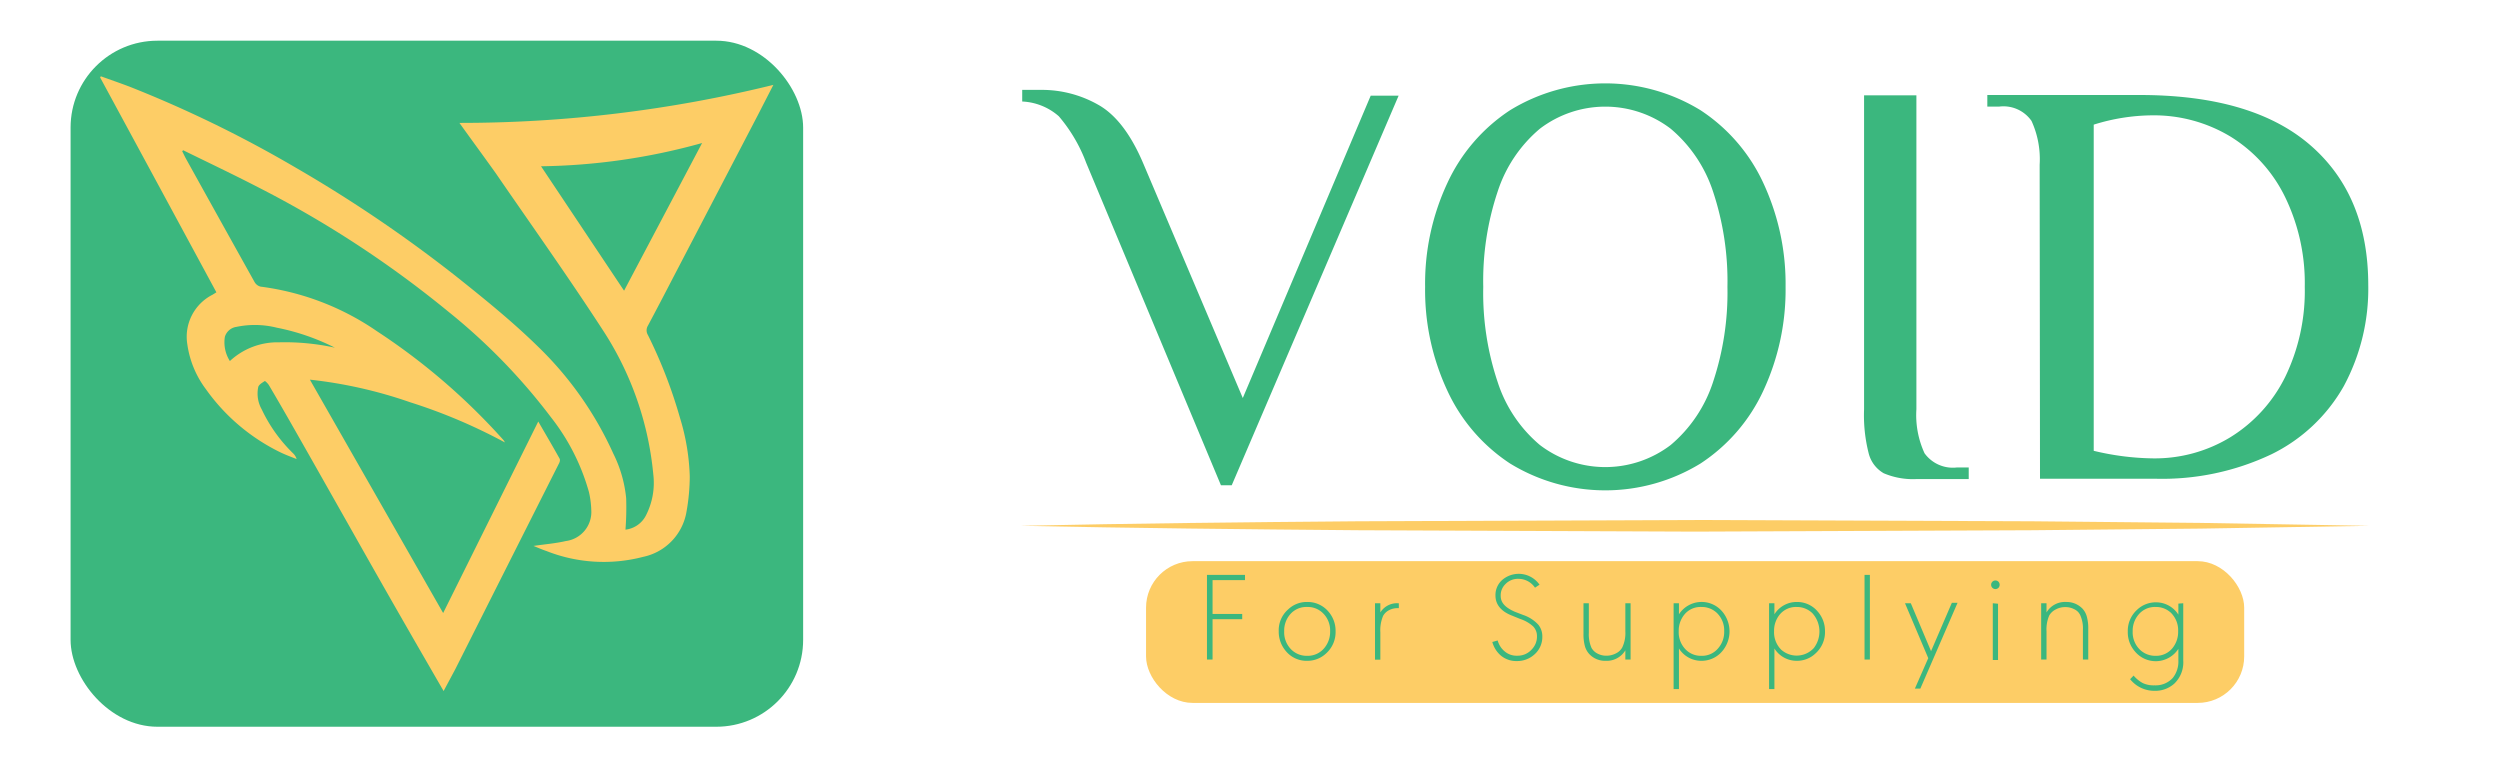 <svg id="Layer_1" data-name="Layer 1" xmlns="http://www.w3.org/2000/svg" viewBox="0 0 215 66"><defs><style>.cls-1{fill:#3bb77e;}.cls-2{fill:#fdcd66;}</style></defs><rect class="cls-1" x="6.07" y="3.5" width="63" height="59" rx="7.47"/><path class="cls-2" d="M39.51,10.57a112.69,112.69,0,0,0,27-3.27L65.18,9.89q-3.65,7-7.3,14c-.71,1.37-1.43,2.75-2.16,4.12a.77.77,0,0,0,0,.8,41.4,41.4,0,0,1,2.76,7.13A18.88,18.88,0,0,1,59.32,41a17.58,17.58,0,0,1-.28,3,4.77,4.77,0,0,1-3.73,3.89A13.41,13.41,0,0,1,47,47.39c-.39-.13-.77-.3-1.12-.44.93-.14,1.87-.21,2.78-.42a2.52,2.52,0,0,0,2.19-2.67,7.92,7.92,0,0,0-.2-1.54,18.43,18.43,0,0,0-3.27-6.44,51.34,51.34,0,0,0-8.8-9.06A90.83,90.83,0,0,0,22.21,16.11c-2.13-1.1-4.3-2.13-6.46-3.19l-.08.09c.11.21.21.43.33.65q2.94,5.3,5.89,10.59a.82.82,0,0,0,.52.4,22.76,22.76,0,0,1,10,3.83,55,55,0,0,1,10.91,9.39,1.41,1.41,0,0,1,.1.18,46.78,46.78,0,0,0-8.16-3.46,38.9,38.9,0,0,0-8.61-1.94L38.11,52.72l8.18-16.47c.66,1.14,1.26,2.16,1.84,3.2.06.11,0,.32-.08.45L42.57,50.77l-3.42,6.79-1,1.87-1.86-3.22q-3-5.2-5.93-10.4c-1.7-3-3.39-6-5.1-9-.7-1.23-1.41-2.46-2.13-3.68-.09-.15-.33-.38-.36-.36-.21.14-.5.3-.56.51a2.77,2.77,0,0,0,.3,1.93A13,13,0,0,0,25.22,39a1.12,1.12,0,0,1,.29.48c-.5-.2-1-.38-1.5-.63a16.94,16.94,0,0,1-6.31-5.39,8.35,8.35,0,0,1-1.59-3.85,4.05,4.05,0,0,1,2.16-4.26l.34-.21q-5-9.25-10-18.48l.06-.1c.83.3,1.67.59,2.49.9a103.31,103.31,0,0,1,14.19,6.91,117.41,117.41,0,0,1,13.88,9.4c2.4,1.91,4.8,3.85,7,6A29.92,29.92,0,0,1,52.74,39a11,11,0,0,1,1.11,3.84,24.63,24.63,0,0,1-.06,2.71,2.27,2.27,0,0,0,1.76-1.22,6.15,6.15,0,0,0,.63-3.57A27.32,27.32,0,0,0,52,28.63c-3-4.64-6.23-9.17-9.37-13.74C41.61,13.46,40.57,12.05,39.51,10.57ZM60.38,12.3a54,54,0,0,1-13.85,2L53.67,25C55.87,20.83,58.09,16.64,60.38,12.3ZM28.8,29.9a19.39,19.39,0,0,0-5-1.72,7.77,7.77,0,0,0-3.46-.07,1.22,1.22,0,0,0-1,.85,3,3,0,0,0,.43,2.09A6,6,0,0,1,24,29.44,20,20,0,0,1,28.8,29.9Z"/><path class="cls-1" d="M93.41,14a13.35,13.35,0,0,0-2.35-4,5.11,5.11,0,0,0-3.15-1.27v-1c.16,0,.4,0,.72,0s.64,0,1,0a9.8,9.8,0,0,1,4.8,1.27c1.53.85,2.83,2.55,3.9,5.08l8.55,20.15,11-26h2.4l-14.35,33.5H105Z"/><path class="cls-1" d="M129.88,39.87a15,15,0,0,1-5.42-6.3,20.43,20.43,0,0,1-1.9-8.9,20.43,20.43,0,0,1,1.9-8.9,15,15,0,0,1,5.42-6.3,15.68,15.68,0,0,1,16.35,0,15,15,0,0,1,5.43,6.3,20.58,20.58,0,0,1,1.9,8.9,20.58,20.58,0,0,1-1.9,8.9,15,15,0,0,1-5.43,6.3,15.68,15.68,0,0,1-16.35,0Zm13.8-1.6a11.89,11.89,0,0,0,3.63-5.38,24.34,24.34,0,0,0,1.25-8.22,24.44,24.44,0,0,0-1.25-8.23,11.91,11.91,0,0,0-3.63-5.37,9.28,9.28,0,0,0-11.25,0,11.82,11.82,0,0,0-3.62,5.37,24.19,24.19,0,0,0-1.25,8.23,24.09,24.09,0,0,0,1.25,8.22,11.79,11.79,0,0,0,3.62,5.38,9.28,9.28,0,0,0,11.25,0Z"/><path class="cls-1" d="M162,40.7A2.75,2.75,0,0,1,160.71,39a13.24,13.24,0,0,1-.4-3.8v-27h4.5v27a7.85,7.85,0,0,0,.7,3.78,3,3,0,0,0,2.8,1.22h1v1h-4.5A6.41,6.41,0,0,1,162,40.7Z"/><path class="cls-1" d="M175.41,14.17a7.9,7.9,0,0,0-.7-3.77,2.94,2.94,0,0,0-2.8-1.23h-1v-1H184q9.69,0,14.67,4.3t5,12a17.68,17.68,0,0,1-2.1,8.73,14.41,14.41,0,0,1-6.23,5.87,21.89,21.89,0,0,1-10,2.1h-9.9Zm16.42,23.42a12.68,12.68,0,0,0,4.68-5.14,16.93,16.93,0,0,0,1.7-7.78,16.94,16.94,0,0,0-1.68-7.7,12.55,12.55,0,0,0-4.67-5.2,12.73,12.73,0,0,0-6.8-1.85,17.08,17.08,0,0,0-5,.8V38.77a22.83,22.83,0,0,0,5.1.65A12.47,12.47,0,0,0,191.83,37.59Z"/><rect class="cls-2" x="98.56" y="48.26" width="94.44" height="12.19" rx="4"/><path class="cls-1" d="M107.07,49.89h-2.79V52.8h2.55v.45h-2.55v3.47h-.48V49.44h3.27Z"/><path class="cls-1" d="M112.41,51.77a2.34,2.34,0,0,1,1.83.82,2.51,2.51,0,0,1,.62,1.7,2.46,2.46,0,0,1-.8,1.89,2.34,2.34,0,0,1-1.65.65,2.29,2.29,0,0,1-1.82-.83,2.56,2.56,0,0,1-.62-1.72,2.38,2.38,0,0,1,.8-1.86A2.3,2.3,0,0,1,112.41,51.77Zm0,.43a1.83,1.83,0,0,0-1.48.66,2.14,2.14,0,0,0-.49,1.43,2.09,2.09,0,0,0,.63,1.59,1.87,1.87,0,0,0,1.34.52,1.84,1.84,0,0,0,1.49-.68,2.16,2.16,0,0,0,.49-1.43,2.06,2.06,0,0,0-.64-1.58A1.85,1.85,0,0,0,112.41,52.2Z"/><path class="cls-1" d="M118.25,51.88h.46v.79a1.67,1.67,0,0,1,1.51-.79h.08v.42h-.11a1.56,1.56,0,0,0-.74.18,1.22,1.22,0,0,0-.5.48,3.13,3.13,0,0,0-.24,1.41v2.36h-.46Z"/><path class="cls-1" d="M132.39,50.29l-.38.25a1.72,1.72,0,0,0-1.41-.76,1.49,1.49,0,0,0-1.15.47,1.34,1.34,0,0,0-.39,1c0,.59.4,1,1.21,1.36l.73.28a3.11,3.11,0,0,1,1.3.84,1.59,1.59,0,0,1,.34,1,2,2,0,0,1-.71,1.58,2.19,2.19,0,0,1-1.49.54,2.05,2.05,0,0,1-1.4-.5,2.34,2.34,0,0,1-.7-1.14l.46-.13a1.83,1.83,0,0,0,.68,1,1.55,1.55,0,0,0,1,.31,1.61,1.61,0,0,0,1.26-.55,1.57,1.57,0,0,0,.44-1.11,1.2,1.2,0,0,0-.32-.85,3,3,0,0,0-1.1-.64l-.71-.29c-1-.38-1.44-1-1.44-1.73a1.73,1.73,0,0,1,.66-1.41,2.18,2.18,0,0,1,3.14.49Z"/><path class="cls-1" d="M139.78,56.72v-.79a1.87,1.87,0,0,1-1.69.9,1.85,1.85,0,0,1-1.41-.58,1.66,1.66,0,0,1-.38-.69,3.79,3.79,0,0,1-.12-1.05V51.88h.46v2.53a2.92,2.92,0,0,0,.23,1.31,1.23,1.23,0,0,0,.52.49,1.59,1.59,0,0,0,.77.18,1.73,1.73,0,0,0,.81-.2,1.21,1.21,0,0,0,.55-.52,2.88,2.88,0,0,0,.26-1.38V51.88h.45v4.84Z"/><path class="cls-1" d="M143.93,59.26V51.88h.46v.95a2.32,2.32,0,0,1,3.73-.23,2.64,2.64,0,0,1-.17,3.58,2.33,2.33,0,0,1-1.64.65,2.27,2.27,0,0,1-1.92-1.06v3.49Zm2.38-7.06a1.79,1.79,0,0,0-1.46.66,2.19,2.19,0,0,0-.48,1.43,2.11,2.11,0,0,0,.62,1.59,1.83,1.83,0,0,0,1.32.52,1.8,1.8,0,0,0,1.47-.67,2.12,2.12,0,0,0,.5-1.44,2.09,2.09,0,0,0-.63-1.58A1.88,1.88,0,0,0,146.31,52.2Z"/><path class="cls-1" d="M152.14,59.26V51.88h.46v.95a2.25,2.25,0,0,1,1.93-1.06,2.3,2.3,0,0,1,1.8.83,2.52,2.52,0,0,1,.62,1.69,2.46,2.46,0,0,1-.8,1.89,2.31,2.31,0,0,1-1.64.65,2.25,2.25,0,0,1-1.91-1.06v3.49Zm2.37-7.06a1.81,1.81,0,0,0-1.46.66,2.19,2.19,0,0,0-.48,1.43,2.11,2.11,0,0,0,.62,1.59,2,2,0,0,0,2.8-.15,2.34,2.34,0,0,0-.13-3A1.91,1.91,0,0,0,154.51,52.2Z"/><path class="cls-1" d="M160.81,56.72h-.46V49.44h.46Z"/><path class="cls-1" d="M165.83,56.6l-2-4.72h.5L166.07,56l1.79-4.16h.49l-3.2,7.38h-.47Z"/><path class="cls-1" d="M171.61,49.92a.36.36,0,0,1,.26.11.39.39,0,0,1,0,.52.37.37,0,1,1-.26-.63Zm.22,2v4.84h-.45V51.88Z"/><path class="cls-1" d="M176,51.88v.79a1.84,1.84,0,0,1,1.68-.9,1.9,1.9,0,0,1,1.42.58,1.65,1.65,0,0,1,.37.69,3.79,3.79,0,0,1,.12,1.05v2.63h-.46V54.18a2.76,2.76,0,0,0-.24-1.3,1.06,1.06,0,0,0-.51-.49,1.62,1.62,0,0,0-.77-.18,1.68,1.68,0,0,0-.81.2,1.33,1.33,0,0,0-.56.51,3,3,0,0,0-.24,1.37v2.43h-.46V51.88Z"/><path class="cls-1" d="M187.76,51.88V56.8a2.53,2.53,0,0,1-.78,2,2.45,2.45,0,0,1-1.71.61,2.66,2.66,0,0,1-2.08-1l.3-.31a2.73,2.73,0,0,0,.8.65,2.22,2.22,0,0,0,1,.19,2,2,0,0,0,1.57-.64,2.25,2.25,0,0,0,.48-1.5v-1a2.32,2.32,0,0,1-3.73.23,2.49,2.49,0,0,1-.62-1.71,2.44,2.44,0,0,1,.79-1.87,2.33,2.33,0,0,1,1.64-.65,2.27,2.27,0,0,1,1.92,1.06v-.95Zm-2.38.32a1.83,1.83,0,0,0-1.47.66,2.15,2.15,0,0,0-.5,1.43,2.09,2.09,0,0,0,.63,1.59,1.89,1.89,0,0,0,1.34.52,1.8,1.8,0,0,0,1.46-.67,2.2,2.2,0,0,0,.48-1.44,2.11,2.11,0,0,0-.61-1.58A1.86,1.86,0,0,0,185.38,52.2Z"/><path class="cls-2" d="M87.76,45.22c9.67-.21,19.34-.31,29-.39l29-.11,29,.11,14.5.14,14.51.25-14.51.24-14.5.14-29,.12-29-.12C107.1,45.52,97.43,45.42,87.76,45.22Z"/></svg>